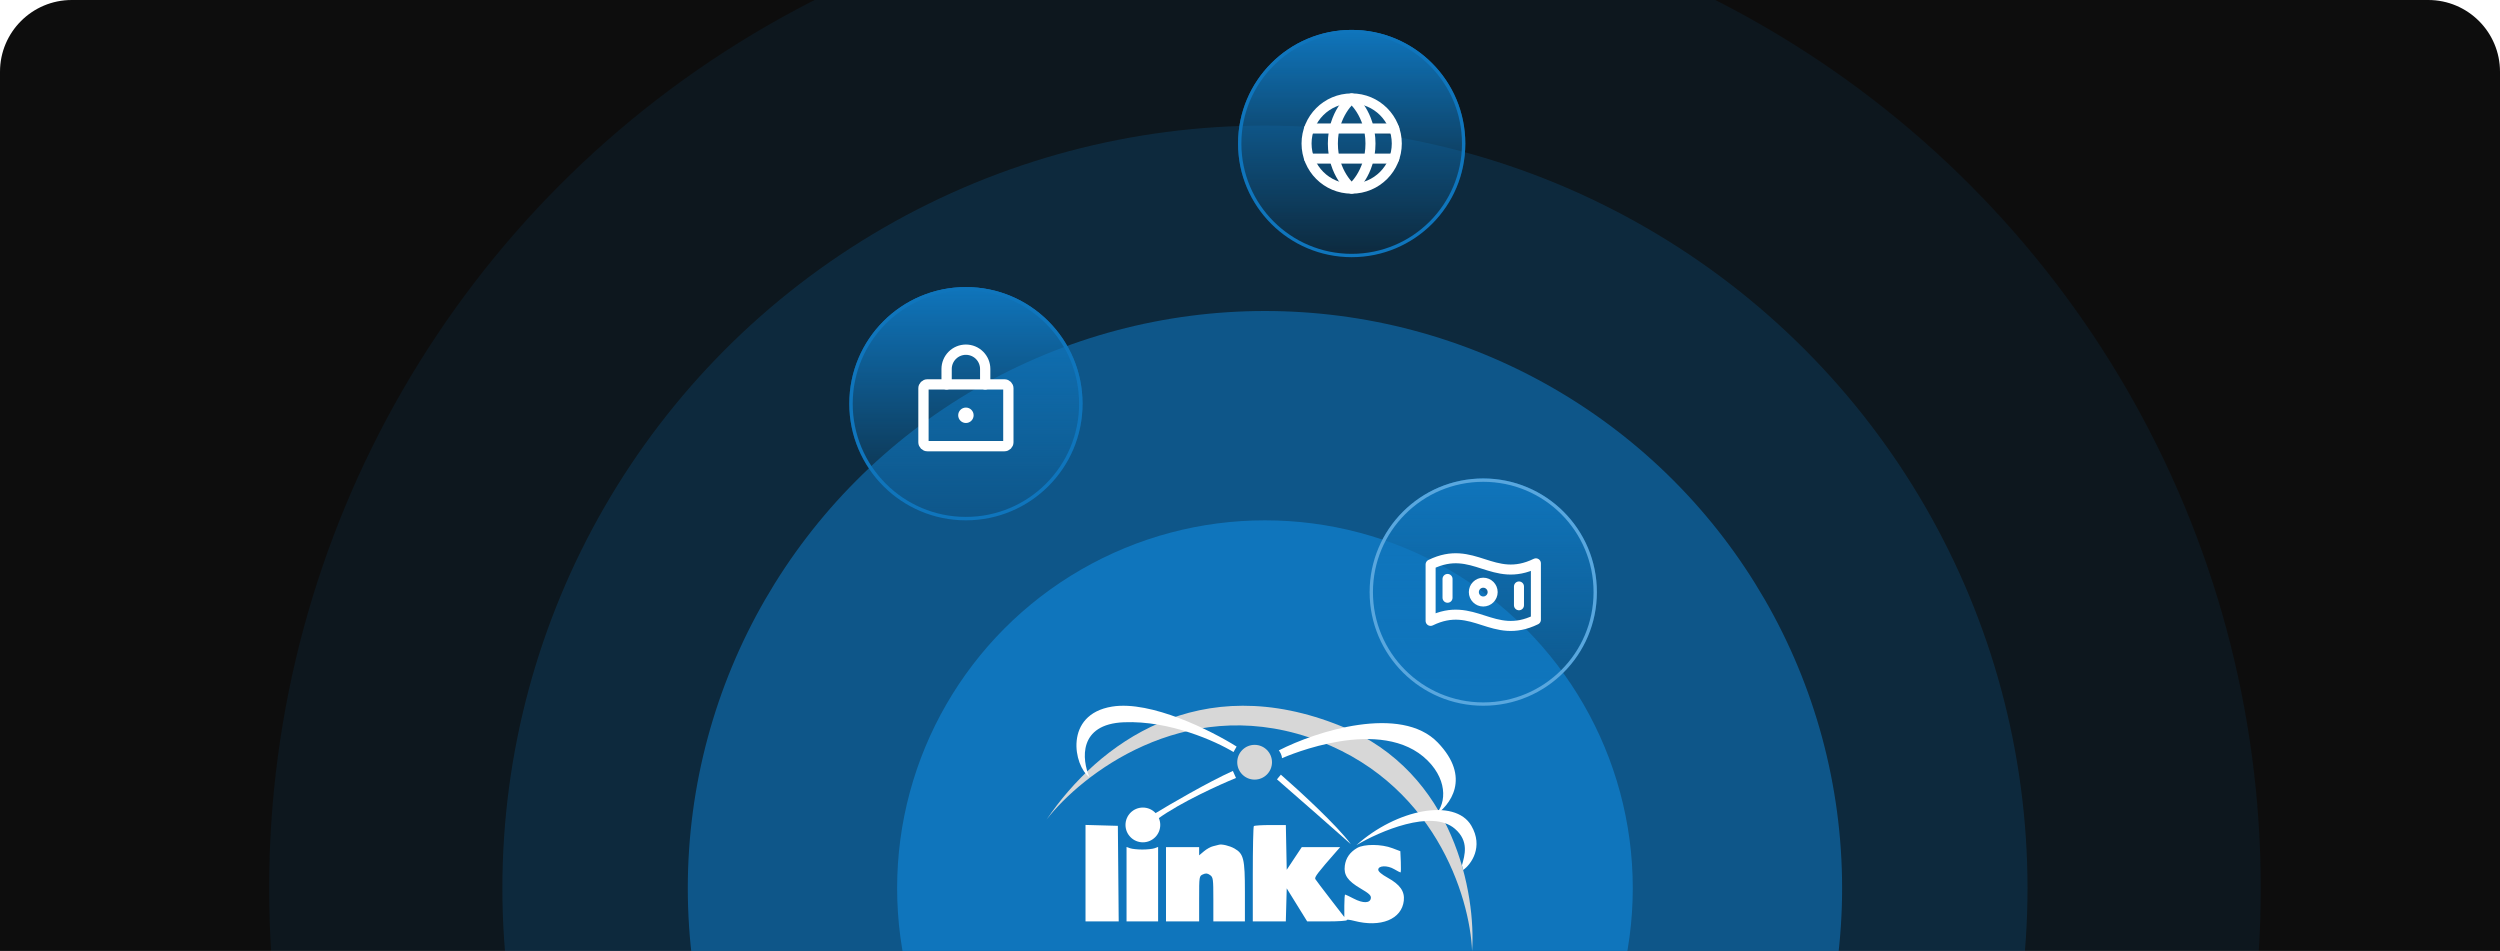 <svg width="418" height="159" viewBox="0 0 418 159" fill="none" xmlns="http://www.w3.org/2000/svg">
<g clip-path="url(#clip0_246_458)">
<path d="M0 12C0 5.373 5.373 0 12 0H406C412.627 0 418 5.373 418 12V159H0V12Z" fill="#0D0D0D"/>
<circle cx="211.5" cy="148.5" r="166.5" fill="#0F75BC" fill-opacity="0.1"/>
<circle cx="211.5" cy="148.5" r="127.5" fill="#0F75BC" fill-opacity="0.2"/>
<circle cx="211.5" cy="148.5" r="96.5" fill="#0F75BC" fill-opacity="0.6"/>
<circle cx="211.5" cy="148.5" r="61.5" fill="#0F75BC"/>
<path d="M206.658 130.078L206.136 128.899C201.961 130.785 195.61 134.489 192.957 136.105C193.044 136.192 193.296 136.472 193.609 136.891C197.368 134.166 203.875 131.213 206.658 130.078Z" fill="white"/>
<path d="M214.159 129.522L213.509 130.305C216.803 133.179 223.885 139.37 225.861 141.147C223.572 138.012 217.106 132.09 214.159 129.522Z" fill="white"/>
<path fill-rule="evenodd" clip-rule="evenodd" d="M181.498 145.995V154.06H184.273H187.047L186.977 146.07L186.907 138.08L184.203 138.004L181.498 137.929V145.995ZM209.643 138.124C209.546 138.22 209.467 141.846 209.467 146.18V154.06H212.229H214.99L215.065 151.297L215.14 148.534L216.85 151.297L218.56 154.06H221.945C223.806 154.06 225.268 153.96 225.192 153.837C225.116 153.715 225.669 153.774 226.421 153.969C230.874 155.126 234.378 153.699 234.718 150.591C234.888 149.036 234.09 147.9 232.027 146.761C231.013 146.201 230.444 145.718 230.444 145.417C230.444 144.706 231.974 144.654 233.111 145.326C233.62 145.626 234.094 145.872 234.165 145.872C234.236 145.872 234.259 145.073 234.216 144.096L234.138 142.32L232.818 141.819C230.963 141.113 228.077 141.096 226.903 141.784C225.696 142.492 225.024 143.462 224.852 144.745C224.644 146.3 225.33 147.291 227.491 148.558C228.94 149.408 229.272 149.723 229.206 150.185C229.085 151.037 227.899 151.064 226.342 150.249C225.629 149.876 224.983 149.57 224.907 149.57C224.832 149.57 224.771 150.416 224.771 151.451V153.333L222.451 150.329C221.175 148.677 220.038 147.173 219.924 146.987C219.736 146.68 220.315 145.922 223.549 142.24L224.071 141.646H220.861H217.651L216.395 143.537L215.14 145.428L215.067 141.688L214.994 137.948H212.406C210.983 137.948 209.74 138.027 209.643 138.124ZM203.794 141.244C203.649 141.294 203.213 141.405 202.825 141.49C202.437 141.576 201.754 141.953 201.308 142.329L200.496 143.013V142.329V141.646H197.725H194.955V147.853V154.06H197.725H200.496V150.273C200.496 146.538 200.505 146.481 201.125 146.198C201.612 145.976 201.88 146 202.312 146.303C202.836 146.67 202.871 146.926 202.871 150.377V154.06H205.509H208.148V149.103C208.148 143.607 207.941 142.75 206.403 141.87C205.607 141.414 204.247 141.088 203.794 141.244ZM188.358 147.835V154.06H190.997H193.636V147.835V141.61L193.042 141.826C192.716 141.945 191.795 142.042 190.997 142.042C190.199 142.042 189.279 141.945 188.952 141.826L188.358 141.61V147.835Z" fill="white"/>
<path d="M218.804 123.27C197.778 116.255 180.84 129.509 175 137.012C183.63 124.317 200.498 111.753 224.296 121.438C243.334 129.186 246.786 149.708 246.132 159C245.783 150.013 239.829 130.285 218.804 123.27Z" fill="#D7D7D7"/>
<path d="M243.258 138.571C239.391 135.235 230.671 139.006 226.795 141.308C233.459 135.313 243.258 133.362 246.002 138.05C248.078 141.596 245.981 144.52 244.648 145.454C244.648 145.454 244.648 145.454 244.648 145.454C244.586 145.221 244.492 144.935 244.44 144.676C244.89 143.009 245.677 140.658 243.258 138.571Z" fill="white"/>
<path d="M214.344 126.772C214.344 126.249 213.995 125.683 213.82 125.465C220.105 122.241 234.247 117.753 240.401 124.158C245.985 129.97 242.621 134.634 239.602 136.587C239.326 136.802 239.023 136.974 238.699 137.099C238.99 136.958 239.294 136.786 239.602 136.587C241.746 134.924 242.294 130.754 238.699 127.164C231.049 119.528 215.261 126.38 214.344 126.772Z" fill="white"/>
<path d="M187.91 120.762C180.264 121.077 180.884 127.01 182.149 129.937C179.531 128.102 177.829 119.451 185.946 118.141C192.439 117.092 202.529 122.16 206.762 124.825L206.238 125.743C203.314 123.951 195.555 120.447 187.91 120.762Z" fill="white"/>
<circle cx="191.089" cy="137.929" r="2.906" fill="white"/>
<circle cx="209.772" cy="127.446" r="2.906" fill="#D7D7D7"/>
<g filter="url(#filter0_b_246_458)">
<circle cx="161.5" cy="67.5" r="19.5" fill="url(#paint0_linear_246_458)"/>
<circle cx="161.5" cy="67.5" r="19.213" stroke="#0F75BC" stroke-width="0.574"/>
</g>
<g filter="url(#filter1_b_246_458)">
<circle cx="226" cy="24" r="19" fill="url(#paint1_linear_246_458)"/>
<circle cx="226" cy="24" r="18.721" stroke="#0F75BC" stroke-width="0.559"/>
</g>
<g filter="url(#filter2_b_246_458)">
<circle cx="248" cy="99" r="19" fill="url(#paint2_linear_246_458)"/>
<circle cx="248" cy="99" r="18.721" stroke="#59A7DE" stroke-width="0.559"/>
</g>
<g clip-path="url(#clip1_246_458)">
<path d="M167.952 64.274H155.048C154.691 64.274 154.403 64.563 154.403 64.919V73.952C154.403 74.308 154.691 74.597 155.048 74.597H167.952C168.309 74.597 168.597 74.308 168.597 73.952V64.919C168.597 64.563 168.309 64.274 167.952 64.274Z" stroke="white" stroke-width="1.721" stroke-linecap="round" stroke-linejoin="round"/>
<path d="M161.5 70.726C162.213 70.726 162.79 70.148 162.79 69.436C162.79 68.723 162.213 68.145 161.5 68.145C160.787 68.145 160.21 68.723 160.21 69.436C160.21 70.148 160.787 70.726 161.5 70.726Z" fill="white"/>
<path d="M158.274 64.274V61.693C158.274 60.837 158.614 60.017 159.219 59.412C159.824 58.807 160.644 58.467 161.5 58.467C162.356 58.467 163.176 58.807 163.781 59.412C164.386 60.017 164.726 60.837 164.726 61.693V64.274" stroke="white" stroke-width="1.721" stroke-linecap="round" stroke-linejoin="round"/>
</g>
<g clip-path="url(#clip2_246_458)">
<path d="M226 31.544C230.167 31.544 233.544 28.166 233.544 24C233.544 19.834 230.167 16.456 226 16.456C221.834 16.456 218.456 19.834 218.456 24C218.456 28.166 221.834 31.544 226 31.544Z" stroke="white" stroke-width="1.676" stroke-linecap="round" stroke-linejoin="round"/>
<path d="M229.143 24C229.143 29.029 226 31.544 226 31.544C226 31.544 222.857 29.029 222.857 24C222.857 18.971 226 16.456 226 16.456C226 16.456 229.143 18.971 229.143 24Z" stroke="white" stroke-width="1.676" stroke-linecap="round" stroke-linejoin="round"/>
<path d="M218.885 21.485H233.115" stroke="white" stroke-width="1.676" stroke-linecap="round" stroke-linejoin="round"/>
<path d="M218.885 26.515H233.115" stroke="white" stroke-width="1.676" stroke-linecap="round" stroke-linejoin="round"/>
</g>
<g clip-path="url(#clip3_246_458)">
<path d="M256.801 103.62C249.6 107.138 246.4 100.292 239.198 103.81V94.38C246.4 90.862 249.6 97.708 256.801 94.19V103.62Z" stroke="white" stroke-width="1.676" stroke-linecap="round" stroke-linejoin="round"/>
<path d="M248 100.572C248.868 100.572 249.572 99.868 249.572 99C249.572 98.132 248.868 97.428 248 97.428C247.132 97.428 246.428 98.132 246.428 99C246.428 99.868 247.132 100.572 248 100.572Z" stroke="white" stroke-width="1.676" stroke-linecap="round" stroke-linejoin="round"/>
<path d="M242.028 96.8V99.943" stroke="white" stroke-width="1.676" stroke-linecap="round" stroke-linejoin="round"/>
<path d="M253.972 98.057V101.2" stroke="white" stroke-width="1.676" stroke-linecap="round" stroke-linejoin="round"/>
</g>
</g>
<defs>
<filter id="filter0_b_246_458" x="137.412" y="43.412" width="48.176" height="48.176" filterUnits="userSpaceOnUse" color-interpolation-filters="sRGB">
<feFlood flood-opacity="0" result="BackgroundImageFix"/>
<feGaussianBlur in="BackgroundImageFix" stdDeviation="2.294"/>
<feComposite in2="SourceAlpha" operator="in" result="effect1_backgroundBlur_246_458"/>
<feBlend mode="normal" in="SourceGraphic" in2="effect1_backgroundBlur_246_458" result="shape"/>
</filter>
<filter id="filter1_b_246_458" x="202.529" y="0.529" width="46.941" height="46.941" filterUnits="userSpaceOnUse" color-interpolation-filters="sRGB">
<feFlood flood-opacity="0" result="BackgroundImageFix"/>
<feGaussianBlur in="BackgroundImageFix" stdDeviation="2.235"/>
<feComposite in2="SourceAlpha" operator="in" result="effect1_backgroundBlur_246_458"/>
<feBlend mode="normal" in="SourceGraphic" in2="effect1_backgroundBlur_246_458" result="shape"/>
</filter>
<filter id="filter2_b_246_458" x="224.529" y="75.529" width="46.941" height="46.941" filterUnits="userSpaceOnUse" color-interpolation-filters="sRGB">
<feFlood flood-opacity="0" result="BackgroundImageFix"/>
<feGaussianBlur in="BackgroundImageFix" stdDeviation="2.235"/>
<feComposite in2="SourceAlpha" operator="in" result="effect1_backgroundBlur_246_458"/>
<feBlend mode="normal" in="SourceGraphic" in2="effect1_backgroundBlur_246_458" result="shape"/>
</filter>
<linearGradient id="paint0_linear_246_458" x1="161.5" y1="48" x2="161.5" y2="87" gradientUnits="userSpaceOnUse">
<stop stop-color="#0F75BC"/>
<stop offset="1" stop-color="#0F75BC" stop-opacity="0"/>
</linearGradient>
<linearGradient id="paint1_linear_246_458" x1="226" y1="5" x2="226" y2="43" gradientUnits="userSpaceOnUse">
<stop stop-color="#0F75BC"/>
<stop offset="1" stop-color="#0F75BC" stop-opacity="0"/>
</linearGradient>
<linearGradient id="paint2_linear_246_458" x1="248" y1="80" x2="248" y2="118" gradientUnits="userSpaceOnUse">
<stop stop-color="#0F75BC"/>
<stop offset="1" stop-color="#0F75BC" stop-opacity="0"/>
</linearGradient>
<clipPath id="clip0_246_458">
<path d="M0 12C0 5.373 5.373 0 12 0H406C412.627 0 418 5.373 418 12V159H0V12Z" fill="white"/>
</clipPath>
<clipPath id="clip1_246_458">
<rect width="20.647" height="20.647" fill="white" transform="translate(151.177 57.176)"/>
</clipPath>
<clipPath id="clip2_246_458">
<rect width="20.118" height="20.118" fill="white" transform="translate(215.941 13.941)"/>
</clipPath>
<clipPath id="clip3_246_458">
<rect width="20.118" height="20.118" fill="white" transform="translate(237.941 88.941)"/>
</clipPath>
</defs>
</svg>
